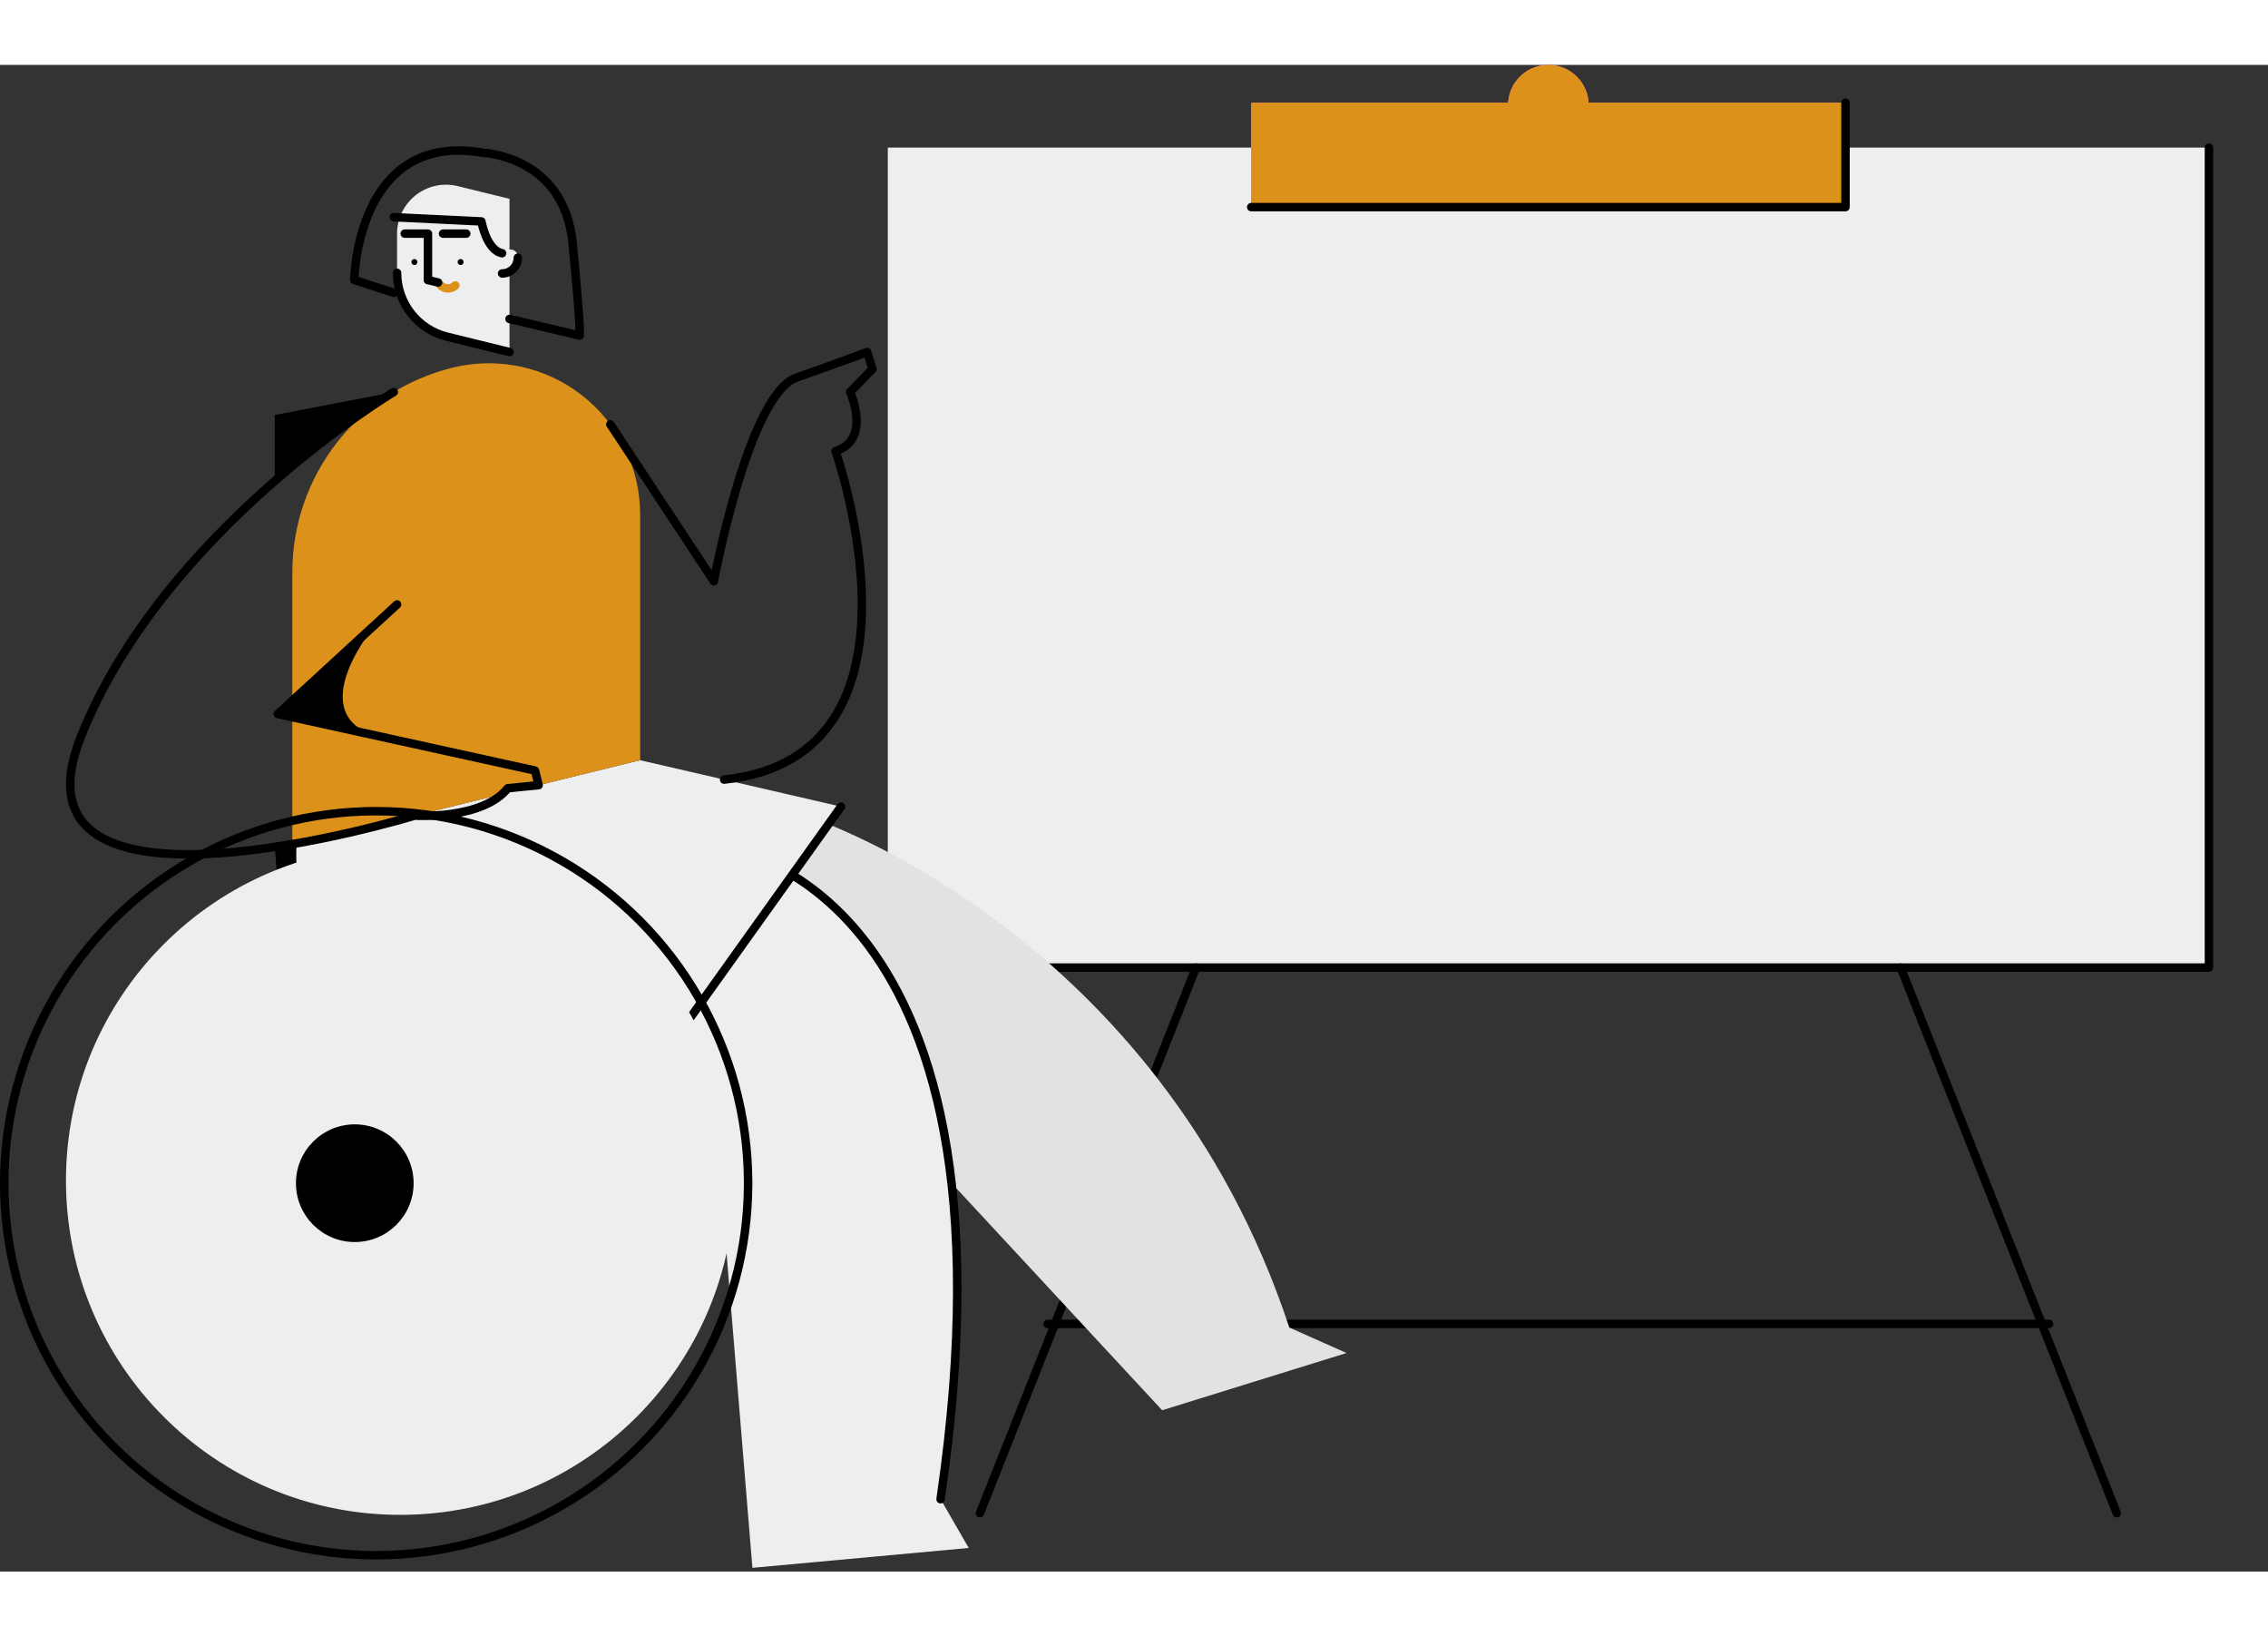 <svg width="402" height="290" viewBox="0 0 402 267" fill="none" xmlns="http://www.w3.org/2000/svg">
<rect x="0" y="0" width="402" height="267" fill="#333333" stroke="none"/>
<rect x="157.36" y="14.656" width="234.172" height="145.31" fill="#EDEEEF"/>
<rect x="221.78" y="6.705" width="105.332" height="18.499" fill="#FF6498"/>
<path d="M274.446 14.253C278.392 14.253 281.592 11.062 281.592 7.127C281.592 3.191 278.392 0 274.446 0C270.499 0 267.3 3.191 267.3 7.127C267.3 11.062 270.499 14.253 274.446 14.253Z" fill="#FF6498"/>
<rect x="221.78" y="6.705" width="105.332" height="18.499" fill="#DC911B"/>
<path d="M274.446 14.253C278.392 14.253 281.592 11.062 281.592 7.127C281.592 3.191 278.392 0 274.446 0C270.499 0 267.3 3.191 267.3 7.127C267.3 11.062 270.499 14.253 274.446 14.253Z" fill="#DC911B"/>
<path d="M327.112 6.704V25.203H221.78" stroke="black" stroke-width="1.5" stroke-linecap="round" stroke-linejoin="round"/>
<path d="M391.532 14.656V159.966H157.36" stroke="black" stroke-width="1.5" stroke-linecap="round" stroke-linejoin="round"/>
<path d="M211.995 159.966L173.693 256.665" stroke="black" stroke-width="1.5" stroke-linecap="round" stroke-linejoin="round"/>
<path d="M336.897 159.966L375.198 256.665" stroke="black" stroke-width="1.5" stroke-linecap="round" stroke-linejoin="round"/>
<path d="M185.695 223.122H363.196" stroke="black" stroke-width="1.5" stroke-linecap="round" stroke-linejoin="round"/>
<path d="M49.19 62.458L68.098 58.824C59.358 64.599 59.097 64.823 49.548 73.052L49.19 73.36C49.19 68.146 49.19 65.776 49.19 62.458Z" fill="black"/>
<path d="M98.908 191.386L49.19 168.792C49.19 168.792 50.712 156.323 49.19 138.298L67.463 135.296L67.308 147.62L126.558 180.168L98.908 191.386Z" fill="black"/>
<path d="M49.19 62.458L68.098 58.824C59.358 64.599 59.097 64.823 49.548 73.052L49.19 73.36C49.19 68.146 49.19 65.776 49.19 62.458Z" stroke="black"/>
<path d="M98.908 191.386L49.19 168.792C49.19 168.792 50.712 156.323 49.19 138.298L67.463 135.296L67.308 147.62L126.558 180.168L98.908 191.386Z" stroke="black"/>
<path d="M144.172 133.57C144.172 133.57 205.425 153.883 228.531 223.764L238.675 228.272L205.988 238.416L153.014 181.286L115.579 156.367" fill="#E2E2E2"/>
<path d="M166.716 254.177C183.016 142.798 126.527 138.374 126.527 138.374L100.417 181.287L126.278 180.177L133.365 266.342L171.704 262.819L166.716 254.177Z" fill="#EDEEEF"/>
<path d="M166.716 254.177C183.016 142.798 126.527 138.374 126.527 138.374" stroke="black" stroke-width="1.5" stroke-linecap="round" stroke-linejoin="round"/>
<path d="M113.468 123.22L51.815 138.374C51.815 138.374 47.737 185.67 113.468 181.287L149.069 131.448L113.468 123.22Z" fill="#EDEEEF"/>
<path d="M113.468 181.286L149.069 131.448" stroke="black" stroke-width="1.5" stroke-linecap="round" stroke-linejoin="round"/>
<path d="M51.815 138.374C51.815 138.374 47.737 185.67 113.468 181.287" stroke="black" stroke-width="1.5" stroke-linecap="round" stroke-linejoin="round"/>
<path d="M70.379 29.902V36.846C70.379 42.216 74.045 46.892 79.259 48.173L90.309 50.889V23.739L81.121 21.481C78.534 20.845 75.797 21.434 73.701 23.078C71.604 24.721 70.379 27.238 70.379 29.902V29.902Z" fill="#EDEEEF"/>
<path d="M70.379 36.847C70.379 42.216 74.045 46.892 79.259 48.173L90.309 50.889" stroke="black" stroke-width="1.5" stroke-linecap="round" stroke-linejoin="round"/>
<path d="M81.637 35.469C81.931 35.469 82.17 35.23 82.17 34.936C82.17 34.642 81.931 34.403 81.637 34.403C81.343 34.403 81.104 34.642 81.104 34.936C81.104 35.23 81.343 35.469 81.637 35.469Z" fill="black"/>
<path d="M73.452 35.469C73.747 35.469 73.985 35.23 73.985 34.936C73.985 34.642 73.747 34.403 73.452 34.403C73.158 34.403 72.92 34.642 72.92 34.936C72.92 35.23 73.158 35.469 73.452 35.469Z" fill="black"/>
<path d="M75.854 38.115V29.903H71.74" stroke="black" stroke-width="1.5" stroke-linecap="round" stroke-linejoin="round"/>
<path d="M82.641 29.902H78.527" stroke="black" stroke-width="1.5" stroke-linecap="round" stroke-linejoin="round"/>
<path d="M88.996 34.11V36.962C90.535 36.962 91.782 35.715 91.782 34.177C91.782 34.091 91.778 34.007 91.771 33.923C91.615 32.193 88.996 32.373 88.996 34.11Z" fill="#EDEEEF"/>
<path d="M88.996 36.962C90.535 36.962 91.782 35.715 91.782 34.176" stroke="black" stroke-width="1.5" stroke-linecap="round" stroke-linejoin="round"/>
<path d="M78.103 39.074C78.449 39.42 78.918 39.614 79.407 39.614C79.897 39.614 80.366 39.42 80.712 39.074" stroke="#DC911B" stroke-width="1.5" stroke-linecap="round" stroke-linejoin="round"/>
<path d="M75.854 38.121L77.653 38.563" stroke="black" stroke-width="1.5" stroke-linecap="round" stroke-linejoin="round"/>
<path d="M69.804 26.989L85.334 27.741C85.334 27.741 86.222 32.83 88.996 33.377" stroke="black" stroke-width="1.5" stroke-linecap="round" stroke-linejoin="round"/>
<path d="M69.804 40.39L62.791 38.115C62.791 38.115 63.166 11.585 85.71 15.592C85.71 15.592 99.987 16.166 101.49 31.571C102.993 46.976 102.759 47.962 102.759 47.962L90.309 45.024" stroke="black" stroke-width="1.5" stroke-linecap="round" stroke-linejoin="round"/>
<path d="M113.468 79.699V123.22L51.814 138.374V89.903C51.814 72.716 63.548 57.75 80.238 53.648H80.238C88.242 51.68 96.706 53.502 103.193 58.587C109.679 63.672 113.468 71.457 113.468 79.699V79.699Z" fill="#DC911B"/>
<path d="M69.804 57.969C69.804 57.969 29.031 82.311 14.379 118.942C-0.274 155.573 73.499 133.044 73.499 133.044C73.499 133.044 85.497 133.828 90.006 128.184L95.475 127.643L94.828 125.053L49.24 115.034L70.379 95.617" stroke="black" stroke-width="1.5" stroke-linecap="round" stroke-linejoin="round"/>
<path d="M49.24 115.034L65.959 118.709C53.762 114.198 66.764 98.938 66.767 98.934L49.24 115.034Z" fill="black"/>
<path d="M75.154 120.73C74.643 120.361 73.234 120.026 70.667 119.743L75.154 120.73Z" fill="black"/>
<path d="M108.179 63.694L126.527 91.489C126.527 91.489 132.65 58.425 141.167 55.419C149.683 52.413 153.691 50.889 153.691 50.889L154.644 53.897L150.685 57.969C150.685 57.969 154.528 66.44 148.098 68.444C148.098 68.444 167.131 122.505 128.349 126.66" stroke="black" stroke-width="1.5" stroke-linecap="round" stroke-linejoin="round"/>
<path d="M129.442 197.706C129.442 230.015 103.251 256.206 70.942 256.206C38.633 256.206 12.442 230.015 12.442 197.706C12.442 165.397 38.633 139.206 70.942 139.206C103.251 139.206 129.442 165.397 129.442 197.706Z" fill="#EDEEEF" stroke="#EDEEEF" stroke-width="1.5"/>
<circle cx="66.676" cy="198.18" r="65.926" stroke="black" stroke-width="1.5"/>
<ellipse cx="62.884" cy="198.18" rx="10.428" ry="10.428" fill="black"/>
</svg>
